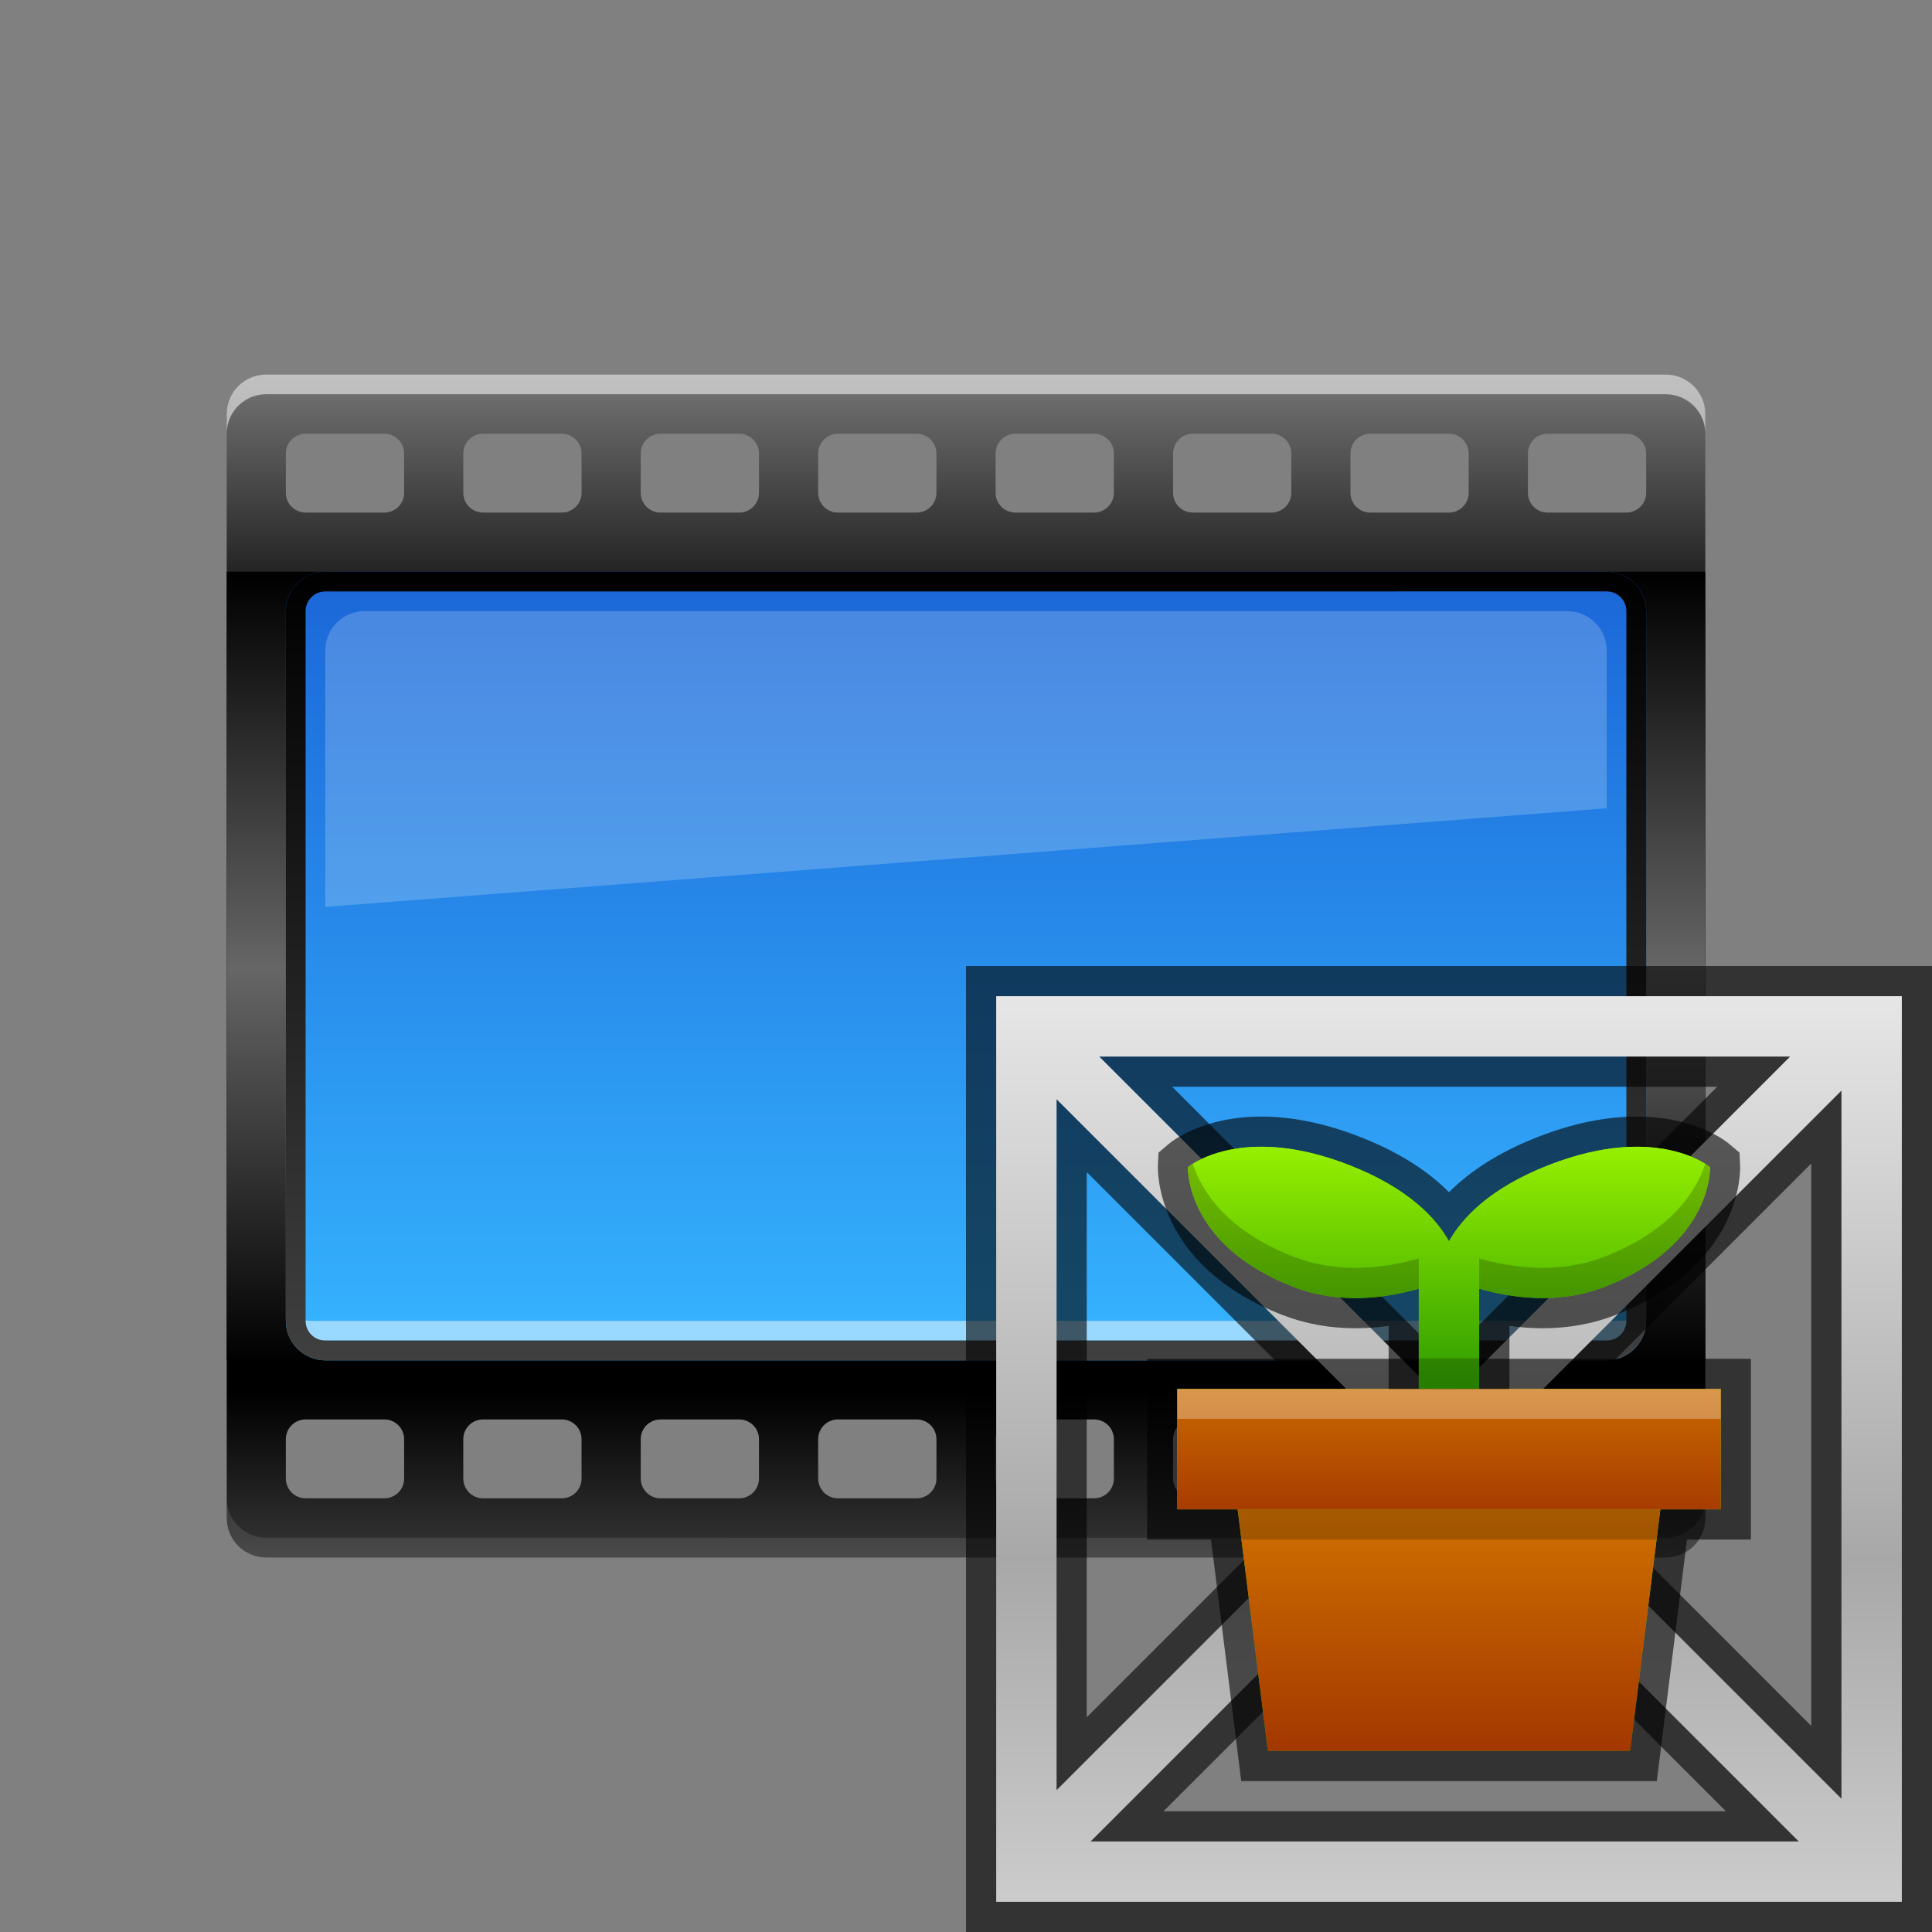 <?xml version="1.0" encoding="UTF-8"?>
<!DOCTYPE svg PUBLIC "-//W3C//DTD SVG 1.1 Tiny//EN" "http://www.w3.org/Graphics/SVG/1.1/DTD/svg11-tiny.dtd">
<svg baseProfile="tiny" height="60" viewBox="0 0 60 60" width="60" xmlns="http://www.w3.org/2000/svg" xmlns:xlink="http://www.w3.org/1999/xlink">
<rect x="0" y="0" width="60" height="60" fill="#808080" stroke="none"/>
<g>
<linearGradient gradientTransform="matrix(1 0 0 1 2296.519 1443.98)" gradientUnits="userSpaceOnUse" id="SVGID_1_" x1="-2266.519" x2="-2266.519" y1="-1432.347" y2="-1395.612">
<stop offset="0" style="stop-color:#757575"/>
<stop offset="0.242" style="stop-color:#000000"/>
<stop offset="0.861" style="stop-color:#000000"/>
<stop offset="1" style="stop-color:#363636"/>
</linearGradient>
<path d="M51.734,11.633H8.266c-0.678,0-1.225,0.549-1.225,1.225v34.285c0,0.678,0.547,1.226,1.225,1.226  h43.468c0.677,0,1.226-0.548,1.226-1.226V12.857C52.959,12.182,52.41,11.633,51.734,11.633z M12.551,45.918  c0,0.338-0.275,0.613-0.611,0.613H9.49c-0.338,0-0.613-0.275-0.613-0.613v-1.225c0-0.336,0.275-0.611,0.613-0.611h2.449  c0.336,0,0.611,0.275,0.611,0.611L12.551,45.918L12.551,45.918z M12.551,15.307c0,0.336-0.275,0.611-0.611,0.611H9.49  c-0.338,0-0.613-0.275-0.613-0.611v-1.225c0-0.336,0.275-0.613,0.613-0.613h2.449c0.336,0,0.611,0.277,0.611,0.613L12.551,15.307  L12.551,15.307z M18.061,45.918c0,0.338-0.275,0.613-0.611,0.613H15c-0.338,0-0.612-0.275-0.612-0.613v-1.225  c0-0.336,0.274-0.611,0.612-0.611h2.449c0.336,0,0.611,0.275,0.611,0.611L18.061,45.918L18.061,45.918z M18.061,15.307  c0,0.336-0.275,0.611-0.611,0.611H15c-0.338,0-0.612-0.275-0.612-0.611v-1.225c0-0.336,0.274-0.613,0.612-0.613h2.449  c0.336,0,0.611,0.277,0.611,0.613L18.061,15.307L18.061,15.307z M23.571,45.918c0,0.338-0.276,0.613-0.612,0.613H20.51  c-0.336,0-0.611-0.275-0.611-0.613v-1.225c0-0.336,0.274-0.611,0.611-0.611h2.449c0.336,0,0.612,0.275,0.612,0.611V45.918z   M23.571,15.307c0,0.336-0.276,0.611-0.612,0.611H20.51c-0.336,0-0.611-0.275-0.611-0.611v-1.225c0-0.336,0.274-0.613,0.611-0.613  h2.449c0.336,0,0.612,0.277,0.612,0.613V15.307z M29.082,45.918c0,0.338-0.276,0.613-0.613,0.613h-2.448  c-0.337,0-0.612-0.275-0.612-0.613v-1.225c0-0.336,0.275-0.611,0.612-0.611h2.448c0.337,0,0.613,0.275,0.613,0.611V45.918z   M29.082,15.307c0,0.336-0.276,0.611-0.613,0.611h-2.448c-0.337,0-0.612-0.275-0.612-0.611v-1.225c0-0.336,0.275-0.613,0.612-0.613  h2.448c0.337,0,0.613,0.277,0.613,0.613V15.307z M34.592,45.918c0,0.338-0.275,0.613-0.611,0.613h-2.448  c-0.339,0-0.613-0.275-0.613-0.613v-1.225c0-0.336,0.274-0.611,0.613-0.611h2.448c0.336,0,0.611,0.275,0.611,0.611V45.918z   M34.592,15.307c0,0.336-0.275,0.611-0.611,0.611h-2.448c-0.339,0-0.613-0.275-0.613-0.611v-1.225c0-0.336,0.274-0.613,0.613-0.613  h2.448c0.336,0,0.611,0.277,0.611,0.613V15.307z M40.102,45.918c0,0.338-0.274,0.613-0.61,0.613h-2.449  c-0.338,0-0.612-0.275-0.612-0.613v-1.225c0-0.336,0.274-0.611,0.612-0.611h2.449c0.336,0,0.61,0.275,0.61,0.611V45.918z   M40.102,15.307c0,0.336-0.274,0.611-0.61,0.611h-2.449c-0.338,0-0.612-0.275-0.612-0.611v-1.225c0-0.336,0.274-0.613,0.612-0.613  h2.449c0.336,0,0.61,0.277,0.61,0.613V15.307z M45.611,45.918c0,0.338-0.275,0.613-0.611,0.613h-2.449  c-0.337,0-0.611-0.275-0.611-0.613v-1.225c0-0.336,0.274-0.611,0.611-0.611H45c0.336,0,0.611,0.275,0.611,0.611V45.918z   M45.611,15.307c0,0.336-0.275,0.611-0.611,0.611h-2.449c-0.337,0-0.611-0.275-0.611-0.611v-1.225c0-0.336,0.274-0.613,0.611-0.613  H45c0.336,0,0.611,0.277,0.611,0.613V15.307z M51.123,45.918c0,0.338-0.277,0.613-0.613,0.613h-2.449  c-0.336,0-0.61-0.275-0.61-0.613v-1.225c0-0.336,0.274-0.611,0.61-0.611h2.449c0.336,0,0.613,0.275,0.613,0.611V45.918z   M51.123,15.307c0,0.336-0.277,0.611-0.613,0.611h-2.449c-0.336,0-0.61-0.275-0.61-0.611v-1.225c0-0.336,0.274-0.613,0.61-0.613  h2.449c0.336,0,0.613,0.277,0.613,0.613V15.307z" fill="url(#SVGID_1_)"/>
<path d="M51.734,11.633H8.266c-0.678,0-1.225,0.549-1.225,1.225v0.611  c0-0.676,0.547-1.225,1.225-1.225h43.468c0.677,0,1.226,0.549,1.226,1.225v-0.611C52.959,12.182,52.41,11.633,51.734,11.633z" fill="#FFFFFF" fill-opacity="0.55" stroke-opacity="0.55"/>
<path d="M8.266,48.367h43.468c0.677,0,1.226-0.547,1.226-1.225v-0.611  c0,0.676-0.549,1.225-1.226,1.225H8.266c-0.678,0-1.225-0.549-1.225-1.225v0.611C7.041,47.82,7.588,48.367,8.266,48.367z" fill="#FFFFFF" fill-opacity="0.1" stroke-opacity="0.1"/>
<linearGradient gradientTransform="matrix(1 0 0 1 2296.519 1443.98)" gradientUnits="userSpaceOnUse" id="SVGID_2_" x1="-2266.519" x2="-2266.519" y1="-1426.128" y2="-1401.636">
<stop offset="0" style="stop-color:#000000"/>
<stop offset="0.5" style="stop-color:#666666"/>
<stop offset="1" style="stop-color:#000000"/>
</linearGradient>
<rect fill="url(#SVGID_2_)" height="24.492" width="45.918" x="7.041" y="17.754"/>
<linearGradient gradientTransform="matrix(1 0 0 1 2296.519 1443.98)" gradientUnits="userSpaceOnUse" id="SVGID_3_" x1="-2266.519" x2="-2266.519" y1="-1401.735" y2="-1426.227">
<stop offset="0" style="stop-color:#36B5FF"/>
<stop offset="1" style="stop-color:#1B66D8"/>
</linearGradient>
<path d="M51.123,41.021c0,0.674-0.553,1.225-1.225,1.225H10.102c-0.673,0-1.225-0.551-1.225-1.225V18.979  c0-0.672,0.552-1.225,1.225-1.225h39.796c0.672,0,1.226,0.553,1.226,1.225L51.123,41.021L51.123,41.021z" fill="url(#SVGID_3_)"/>
<path d="M49.898,41.021H10.102c-0.673,0-1.225,0.061-1.225-0.613l0,0  c0,0.674,0.552,1.225,1.225,1.225h39.796c0.672,0,1.226-0.551,1.226-1.225l0,0C51.123,41.082,50.57,41.021,49.898,41.021z" fill="#FFFFFF" fill-opacity="0.5" stroke-opacity="0.5"/>
<linearGradient gradientTransform="matrix(1 0 0 1 2296.519 1443.98)" gradientUnits="userSpaceOnUse" id="SVGID_4_" x1="-2266.519" x2="-2266.519" y1="-1426.226" y2="-1401.636">
<stop offset="0" style="stop-color:#000000"/>
<stop offset="1" style="stop-color:#404040"/>
</linearGradient>
<path d="M49.898,18.367c0.336,0,0.61,0.275,0.61,0.611v22.043c0,0.338-0.274,0.61-0.61,0.61H10.102  c-0.337,0-0.611-0.272-0.611-0.61V18.979c0-0.336,0.274-0.611,0.611-0.611L49.898,18.367 M49.898,17.754H10.102  c-0.673,0-1.225,0.553-1.225,1.225v22.042c0,0.674,0.552,1.226,1.225,1.226h39.796c0.672,0,1.226-0.552,1.226-1.226V18.979  C51.123,18.307,50.57,17.754,49.898,17.754L49.898,17.754z" fill="url(#SVGID_4_)"/>
<path d="M49.898,25.102v-4.898c0-0.676-0.549-1.225-1.226-1.225H11.326  c-0.676,0-1.225,0.549-1.225,1.225v7.961L49.898,25.102z" fill="#FFFFFF" fill-opacity="0.2" stroke-opacity="0.2"/>
<rect fill="none" height="60" width="60"/>
</g>
<g transform="matrix(1 0 0 1 30 30)">
<g>
<path d="M0,30V0h30v30H0z M23.599,26.25l-8.732-8.732L6.134,26.25H23.599z M26.25,23.599V6.134l-8.732,8.732   L26.25,23.599z M3.75,23.331l8.465-8.465L3.75,6.401V23.331z M14.866,12.215L23.33,3.75H6.402L14.866,12.215z" fill-opacity="0.6" stroke-opacity="0.6"/>
<linearGradient gradientUnits="userSpaceOnUse" id="SVGID_1__" x1="14.999" x2="14.999" y1="0.994" y2="29.19">
<stop offset="0" style="stop-color:#E6E6E6"/>
<stop offset="0.618" style="stop-color:#A8A8A8"/>
<stop offset="1" style="stop-color:#CCCCCC"/>
</linearGradient>
<path d="M0.938,0.938v28.125h28.125V0.938H0.938z M13.541,14.866L2.813,25.595V4.138L13.541,14.866z    M4.139,2.813h21.455L14.866,13.541L4.139,2.813z M14.866,16.192l10.995,10.995H3.871L14.866,16.192z M16.192,14.866L27.188,3.871   v21.99L16.192,14.866z" fill="url(#SVGID_1__)"/>
<g>
<polygon fill-opacity="0.6" points="8.547,25.313 7.61,17.813 5.625,17.813 5.625,12.199 24.375,12.199 24.375,17.813 22.391,17.813     21.453,25.313   " stroke-opacity="0.6"/>
<linearGradient gradientUnits="userSpaceOnUse" id="SVGID_2__" x1="14.999" x2="14.999" y1="12.103" y2="23.994">
<stop offset="0" style="stop-color:#A0F800"/>
<stop offset="1" style="stop-color:#319E00"/>
</linearGradient>
<polygon fill="url(#SVGID_2__)" points="6.563,13.137 6.563,16.875 8.438,16.875 9.375,24.375 20.625,24.375 21.563,16.875     23.438,16.875 23.438,13.137   "/>
<path d="M13.125,14.063v-2.886c-0.348,0.048-0.692,0.073-1.03,0.073c-0.804,0-1.568-0.139-2.272-0.414    C5.866,9.294,5.955,6.329,5.96,6.204l0.019-0.408l0.312-0.265c0.103-0.088,1.06-0.855,2.881-0.855c0.958,0,1.99,0.212,3.066,0.632    c1.3,0.506,2.174,1.126,2.762,1.716c0.588-0.589,1.462-1.209,2.762-1.716c1.076-0.42,2.108-0.632,3.066-0.632    c1.82,0,2.777,0.767,2.881,0.855l0.313,0.265l0.019,0.408c0.005,0.125,0.094,3.091-3.862,4.632    c-0.704,0.275-1.469,0.414-2.272,0.414c-0.338,0-0.683-0.025-1.03-0.073v2.886H13.125z" fill-opacity="0.6" stroke-opacity="0.6"/>
<path d="M10.163,9.963c1.436,0.559,2.896,0.346,3.899,0.057v3.105h1.875V10.02    c1.003,0.289,2.464,0.502,3.899-0.057c3.375-1.316,3.267-3.717,3.267-3.717s-1.627-1.379-5.002-0.064    C16.242,6.907,15.392,7.849,15,8.551c-0.392-0.702-1.242-1.644-3.102-2.369C8.523,4.866,6.896,6.246,6.896,6.246    S6.788,8.647,10.163,9.963z" fill="url(#SVGID_3__)"/>
<defs>
<linearGradient gradientUnits="userSpaceOnUse" id="SVGID_3__" x1="14.999" x2="14.999" y1="4.922" y2="12.87">
<stop offset="0" style="stop-color:#A0F800"/>
<stop offset="1" style="stop-color:#319E00"/>
</linearGradient>
</defs>
</g>
<linearGradient gradientUnits="userSpaceOnUse" id="SVGID_4__" x1="14.999" x2="14.999" y1="12.554" y2="17.368">
<stop offset="0" style="stop-color:#D07100"/>
<stop offset="1" style="stop-color:#A23600"/>
</linearGradient>
<rect fill="url(#SVGID_4__)" height="3.738" width="16.875" x="6.563" y="13.137"/>
<linearGradient gradientUnits="userSpaceOnUse" id="SVGID_5_" x1="14.999" x2="14.999" y1="16.841" y2="24.56">
<stop offset="0" style="stop-color:#D07100"/>
<stop offset="1" style="stop-color:#A23600"/>
</linearGradient>
<polygon fill="url(#SVGID_5_)" points="20.625,24.375 9.375,24.375 8.438,16.875 21.563,16.875  "/>
<path d="M23.104,6.246c0,0-1.627-1.379-5.002-0.064C16.242,6.907,15.392,7.849,15,8.551   c-0.392-0.702-1.242-1.644-3.102-2.369C8.523,4.866,6.896,6.246,6.896,6.246s-0.109,2.401,3.267,3.717   c1.436,0.559,2.896,0.346,3.899,0.057v3.105h1.875V10.02c1.003,0.289,2.464,0.502,3.899-0.057   C23.212,8.647,23.104,6.246,23.104,6.246z" fill="url(#SVGID_3__)"/>
<g fill-opacity="0.2" stroke-opacity="0.2">
<path d="M14.063,9.082c-1.003,0.289-2.464,0.502-3.899-0.057C8.06,8.205,7.31,6.963,7.042,6.144    c-0.094,0.06-0.146,0.102-0.146,0.102s-0.109,2.401,3.267,3.717c1.436,0.559,2.896,0.346,3.899,0.057V9.082z"/>
<path d="M22.958,6.144c-0.268,0.819-1.018,2.061-3.121,2.881c-1.436,0.559-2.896,0.346-3.899,0.057v0.938    c1.003,0.289,2.464,0.502,3.899-0.057c3.375-1.316,3.267-3.717,3.267-3.717S23.052,6.204,22.958,6.144z"/>
<rect height="0.938" width="1.875" x="14.063" y="12.188"/>
</g>
<rect fill="#FFFFFF" fill-opacity="0.3" height="0.926" stroke-opacity="0.3" width="16.875" x="6.563" y="13.137"/>
<polygon fill-opacity="0.2" points="21.445,17.813 21.563,16.875 8.438,16.875 8.555,17.813  " stroke-opacity="0.2"/>
</g>
</g>
</svg>
